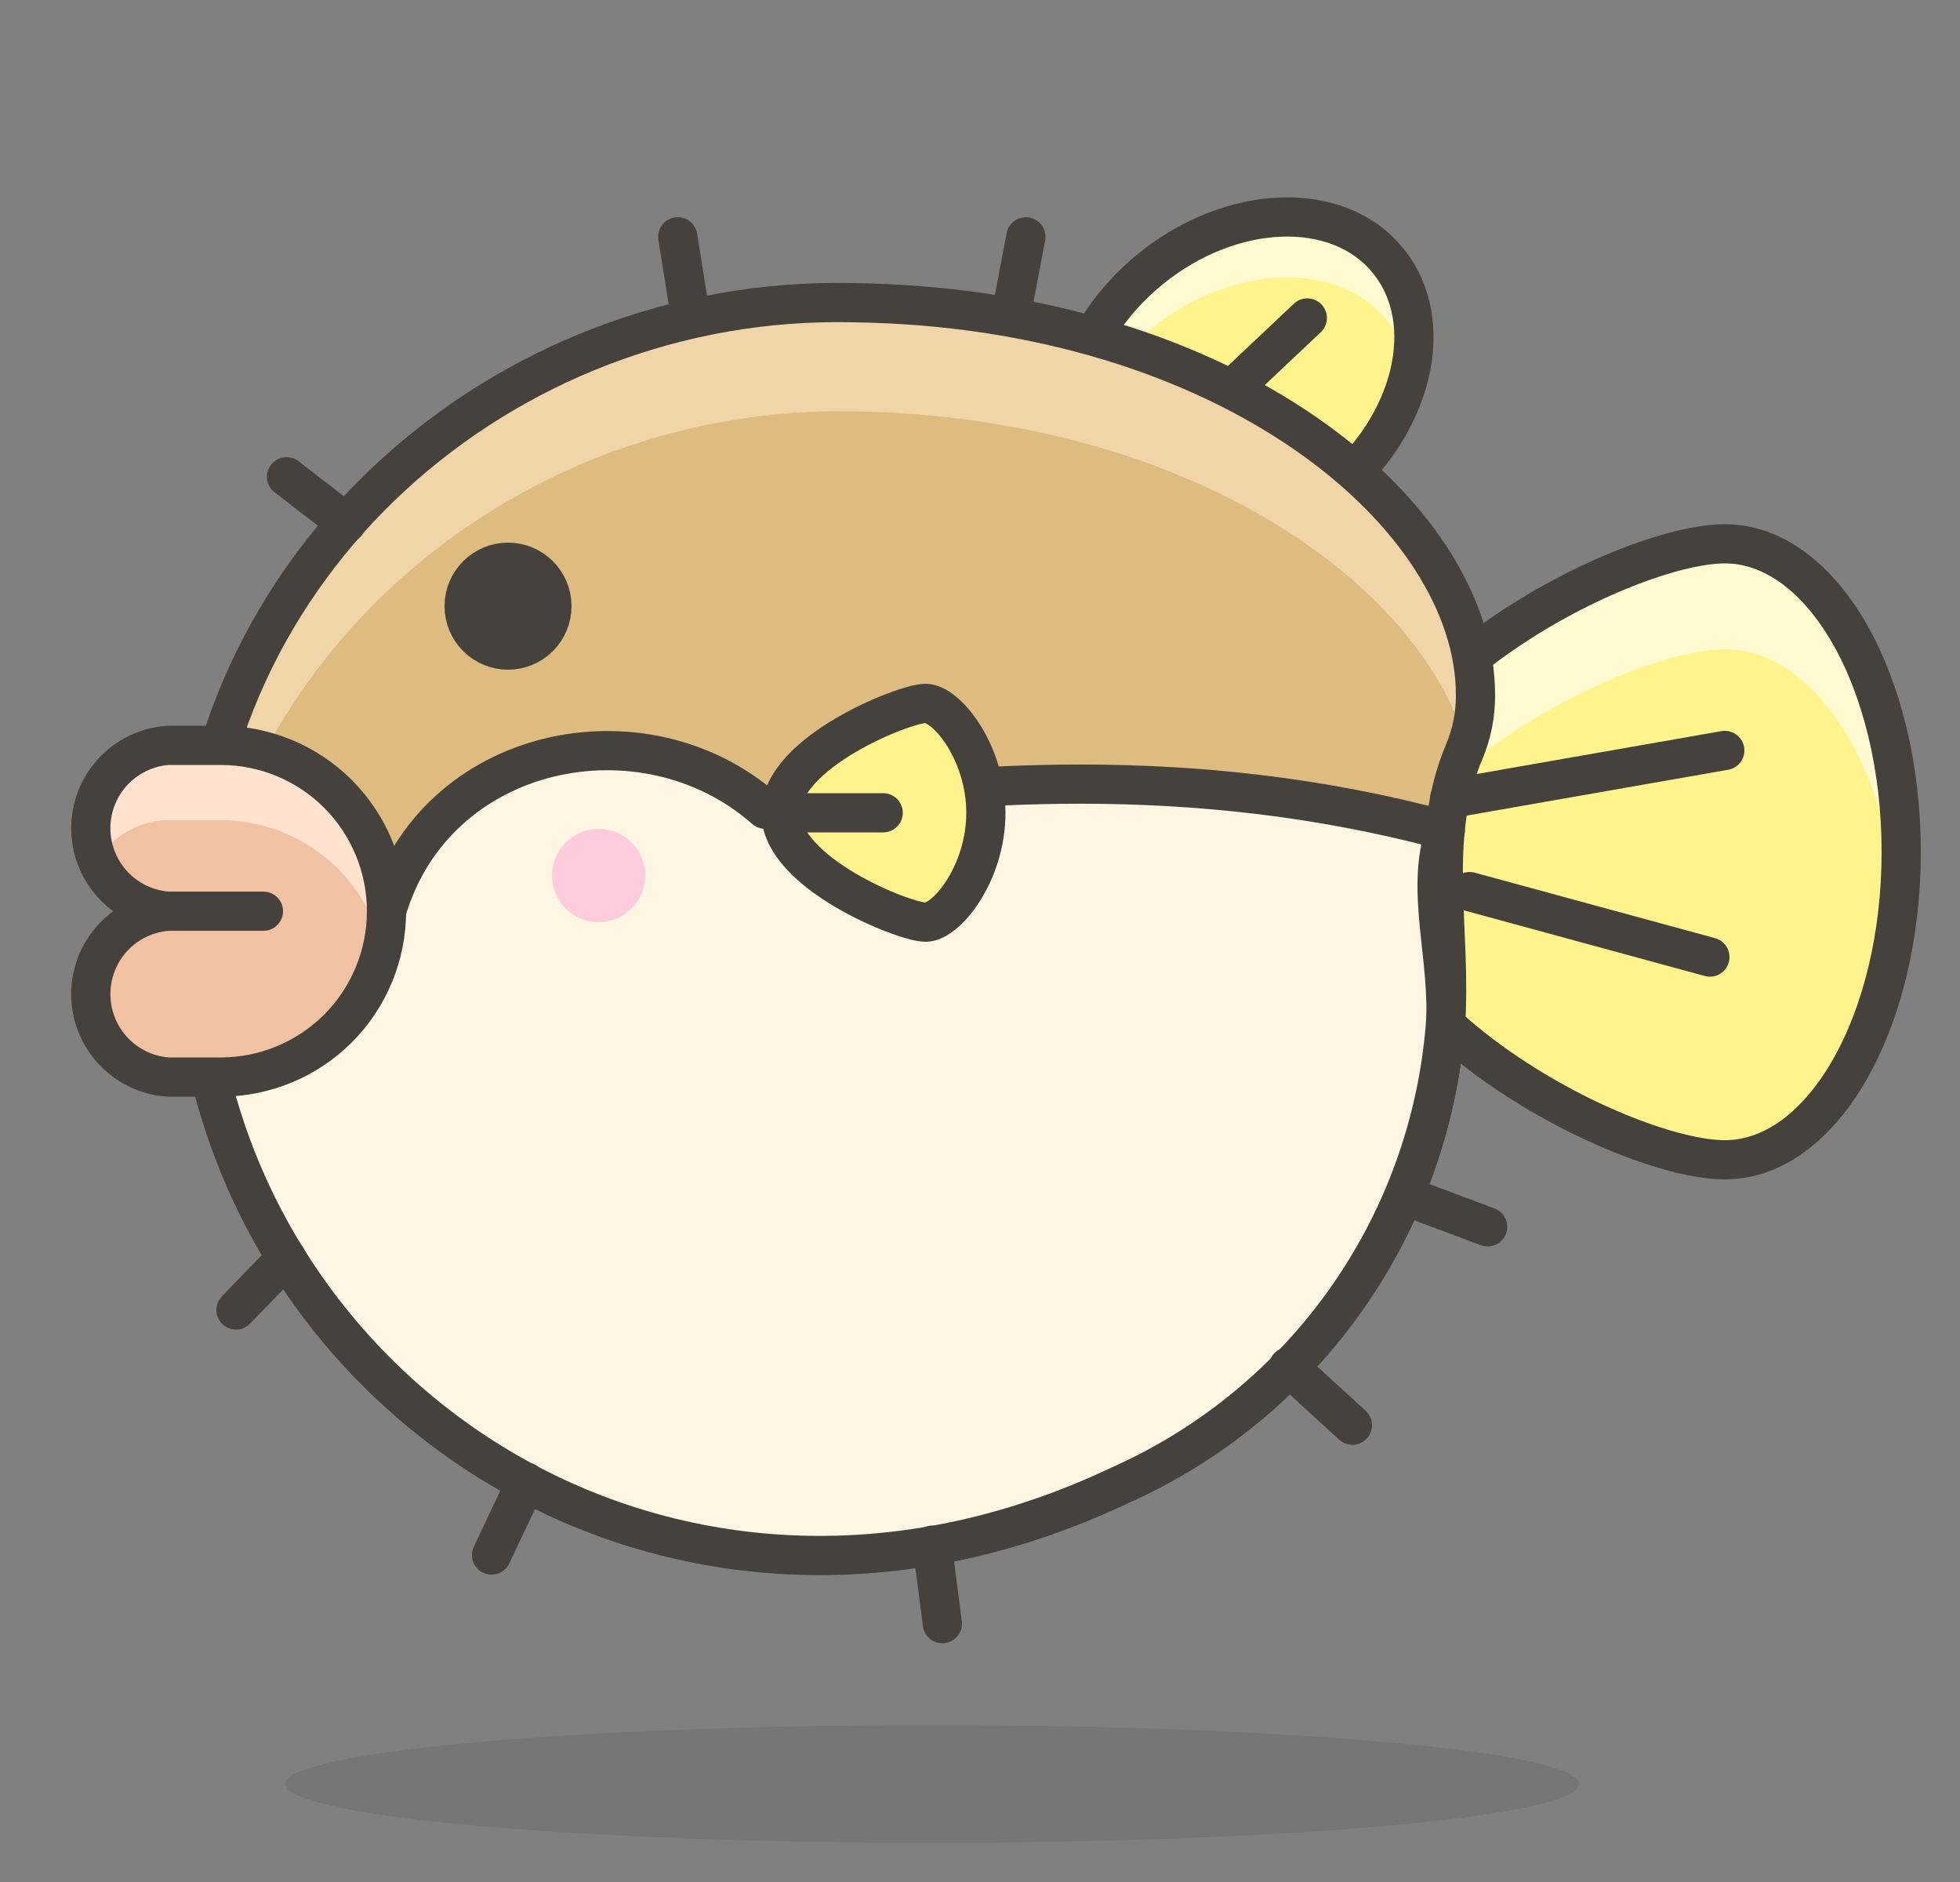 <svg width="25" height="24" viewBox="0 0 25 24" fill="none" xmlns="http://www.w3.org/2000/svg">
<rect x="0" y="0" width="25" height="24" fill="#808080" stroke="none"/>
<g clip-path="url(#clip0_226_163968)">
<path d="M17.705 3.325C18.345 4.11 18.025 5.43 16.99 6.275C15.955 7.12 14.6 7.16 13.96 6.375C13.32 5.59 13.64 4.27 14.675 3.43C15.71 2.59 17.07 2.54 17.705 3.325Z" fill="#FFF48C"/>
<path d="M14.675 4.2C15.71 3.36 17.07 3.31 17.705 4.1C17.849 4.272 17.95 4.476 18 4.695C18.058 4.46 18.062 4.214 18.012 3.977C17.962 3.739 17.859 3.517 17.71 3.325C17.075 2.54 15.71 2.585 14.68 3.43C14.318 3.696 14.033 4.054 13.857 4.468C13.681 4.881 13.62 5.335 13.68 5.78C13.823 5.156 14.174 4.599 14.675 4.2Z" fill="#FFFACF"/>
<path d="M17.705 3.325C18.345 4.11 18.025 5.43 16.99 6.275C15.955 7.12 14.6 7.16 13.96 6.375C13.32 5.59 13.64 4.27 14.675 3.43C15.71 2.59 17.07 2.54 17.705 3.325Z" stroke="#45413C" stroke-width="0.5" stroke-linecap="round" stroke-linejoin="round"/>
<path d="M24.25 10.865C24.25 13.03 23.25 14.79 22 14.79C20.75 14.79 17.25 13.03 17.25 10.865C17.25 8.7 20.75 6.935 22 6.935C23.25 6.935 24.25 8.695 24.25 10.865Z" fill="#FFF48C"/>
<path d="M22 8.28C23.11 8.28 24.035 9.685 24.215 11.535C24.239 11.312 24.251 11.089 24.25 10.865C24.25 8.695 23.25 6.935 22 6.935C20.75 6.935 17.25 8.695 17.25 10.865C17.252 11.093 17.289 11.319 17.36 11.535C17.965 9.685 20.89 8.28 22 8.28Z" fill="#FFFACF"/>
<path d="M24.25 10.865C24.25 13.03 23.25 14.79 22 14.79C20.75 14.79 17.25 13.03 17.25 10.865C17.25 8.7 20.75 6.935 22 6.935C23.25 6.935 24.25 8.695 24.25 10.865Z" stroke="#45413C" stroke-width="0.5" stroke-linecap="round" stroke-linejoin="round"/>
<path opacity="0.15" d="M3.64 22.75C3.64 22.949 4.509 23.14 6.056 23.28C7.604 23.421 9.702 23.5 11.89 23.5C14.078 23.5 16.177 23.421 17.724 23.28C19.271 23.14 20.14 22.949 20.14 22.75C20.14 22.551 19.271 22.36 17.724 22.22C16.177 22.079 14.078 22 11.89 22C9.702 22 7.604 22.079 6.056 22.22C4.509 22.36 3.64 22.551 3.64 22.75Z" fill="#45413C"/>
<path d="M18.82 8.86C18.82 6.58 15.69 3.925 10.885 3.86C6.395 3.755 2.5 7.23 2.46 11.72C2.38 17.42 8.265 21.775 14.275 18.945C15.43 18.432 16.425 17.617 17.157 16.587C17.889 15.557 18.33 14.349 18.435 13.09C18.525 11.87 18.2 10.715 18.675 9.59C18.773 9.359 18.822 9.111 18.82 8.86Z" fill="#DEBB7E"/>
<path d="M10.885 5.245C15.16 5.32 18.11 7.43 18.705 9.505C18.782 9.299 18.82 9.08 18.82 8.86C18.82 6.58 15.69 3.925 10.885 3.86C6.395 3.755 2.5 7.23 2.46 11.72C2.458 11.994 2.472 12.268 2.5 12.54C2.865 8.335 6.59 5.165 10.885 5.245Z" fill="#F0D5A8"/>
<path d="M18.425 13.185C18.427 13.153 18.427 13.122 18.425 13.09C18.448 12.715 18.448 12.34 18.425 11.965C18.397 12.371 18.397 12.779 18.425 13.185Z" fill="#F0D5A8"/>
<path d="M18.82 8.86C18.82 6.58 15.69 3.925 10.885 3.86C6.395 3.755 2.5 7.23 2.46 11.72C2.38 17.42 8.265 21.775 14.275 18.945C15.43 18.432 16.425 17.617 17.157 16.587C17.889 15.557 18.33 14.349 18.435 13.09C18.525 11.87 18.2 10.715 18.675 9.59C18.773 9.359 18.822 9.111 18.82 8.86Z" stroke="#45413C" stroke-width="0.5" stroke-linecap="round" stroke-linejoin="round"/>
<path d="M5.92 7.73C5.92 7.878 5.979 8.021 6.084 8.126C6.189 8.231 6.331 8.29 6.48 8.29C6.629 8.29 6.771 8.231 6.876 8.126C6.981 8.021 7.04 7.878 7.04 7.73C7.04 7.581 6.981 7.439 6.876 7.334C6.771 7.229 6.629 7.17 6.48 7.17C6.331 7.17 6.189 7.229 6.084 7.334C5.979 7.439 5.92 7.581 5.92 7.73Z" fill="#45413C" stroke="#45413C" stroke-width="0.5" stroke-linecap="round" stroke-linejoin="round"/>
<path d="M18.435 13.09C18.5 12.245 18.17 11.365 18.435 10.59C15.2 9.72 12.22 9.975 9.76 10.32C8.21 8.955 5.55 9.5 4.93 11.62C3.54 11.87 3.16 12.685 2.61 13.395C3.565 18.225 8.87 21.5 14.275 18.945C15.43 18.432 16.426 17.618 17.158 16.588C17.89 15.558 18.331 14.35 18.435 13.09Z" fill="#FFF5E3" stroke="#45413C" stroke-width="0.5" stroke-linecap="round" stroke-linejoin="round"/>
<path d="M2.145 13.735C1.877 13.717 1.626 13.597 1.443 13.401C1.26 13.205 1.158 12.946 1.158 12.678C1.158 12.409 1.26 12.15 1.443 11.954C1.626 11.758 1.877 11.638 2.145 11.62C1.877 11.602 1.626 11.482 1.443 11.286C1.26 11.09 1.158 10.831 1.158 10.562C1.158 10.294 1.26 10.035 1.443 9.839C1.626 9.643 1.877 9.523 2.145 9.505H2.815C3.376 9.505 3.914 9.728 4.311 10.124C4.707 10.521 4.93 11.059 4.93 11.62C4.93 12.181 4.707 12.719 4.311 13.116C3.914 13.512 3.376 13.735 2.815 13.735H2.145Z" fill="#F0C2A1"/>
<path d="M2.145 10.46H2.815C3.293 10.46 3.756 10.621 4.13 10.918C4.504 11.215 4.767 11.63 4.875 12.095C4.916 11.932 4.935 11.763 4.93 11.595C4.925 11.038 4.7 10.505 4.304 10.112C3.907 9.72 3.373 9.5 2.815 9.5H2.145C2.006 9.499 1.869 9.526 1.74 9.579C1.612 9.632 1.496 9.709 1.398 9.808C1.299 9.906 1.222 10.022 1.169 10.15C1.116 10.279 1.089 10.416 1.09 10.555C1.086 10.728 1.124 10.899 1.2 11.055C1.287 10.878 1.421 10.728 1.588 10.623C1.755 10.518 1.948 10.461 2.145 10.46Z" fill="#FFE3CF"/>
<path d="M2.145 13.735C1.877 13.717 1.626 13.597 1.443 13.401C1.26 13.205 1.158 12.946 1.158 12.678C1.158 12.409 1.26 12.15 1.443 11.954C1.626 11.758 1.877 11.638 2.145 11.62C1.877 11.602 1.626 11.482 1.443 11.286C1.26 11.09 1.158 10.831 1.158 10.562C1.158 10.294 1.26 10.035 1.443 9.839C1.626 9.643 1.877 9.523 2.145 9.505H2.815C3.376 9.505 3.914 9.728 4.311 10.124C4.707 10.521 4.93 11.059 4.93 11.62C4.93 12.181 4.707 12.719 4.311 13.116C3.914 13.512 3.376 13.735 2.815 13.735H2.145Z" stroke="#45413C" stroke-width="0.5" stroke-linecap="round" stroke-linejoin="round"/>
<path d="M2.145 11.62H3.36" stroke="#45413C" stroke-width="0.5" stroke-linecap="round" stroke-linejoin="round"/>
<path d="M9.96 10.365C9.96 11.135 11.535 11.76 11.805 11.76C12.075 11.76 12.575 11.135 12.575 10.365C12.575 9.595 12.075 8.97 11.805 8.97C11.535 8.97 9.96 9.595 9.96 10.365Z" fill="#FFF48C" stroke="#45413C" stroke-width="0.5" stroke-linecap="round" stroke-linejoin="round"/>
<path d="M3.655 16.04L3.01 16.705" stroke="#45413C" stroke-width="0.5" stroke-linecap="round" stroke-linejoin="round"/>
<path d="M6.71 18.9L6.27 19.83" stroke="#45413C" stroke-width="0.5" stroke-linecap="round" stroke-linejoin="round"/>
<path d="M11.89 19.705L12.02 20.705" stroke="#45413C" stroke-width="0.5" stroke-linecap="round" stroke-linejoin="round"/>
<path d="M16.435 17.43L17.25 18.175" stroke="#45413C" stroke-width="0.5" stroke-linecap="round" stroke-linejoin="round"/>
<path d="M17.92 15.25L18.975 15.645" stroke="#45413C" stroke-width="0.5" stroke-linecap="round" stroke-linejoin="round"/>
<path d="M4.42 6.67L3.655 6.08" stroke="#45413C" stroke-width="0.5" stroke-linecap="round" stroke-linejoin="round"/>
<path d="M8.81 4.055L8.645 3.02" stroke="#45413C" stroke-width="0.5" stroke-linecap="round" stroke-linejoin="round"/>
<path d="M12.895 4.025L13.085 3.02" stroke="#45413C" stroke-width="0.5" stroke-linecap="round" stroke-linejoin="round"/>
<path d="M18.49 10.185L22 9.57" stroke="#45413C" stroke-width="0.5" stroke-linecap="round" stroke-linejoin="round"/>
<path d="M18.745 11.37L21.81 12.205" stroke="#45413C" stroke-width="0.5" stroke-linecap="round" stroke-linejoin="round"/>
<path d="M7.04 11.165C7.04 11.323 7.103 11.474 7.214 11.586C7.326 11.697 7.477 11.76 7.635 11.76C7.793 11.76 7.944 11.697 8.056 11.586C8.167 11.474 8.23 11.323 8.23 11.165C8.23 11.007 8.167 10.856 8.056 10.744C7.944 10.633 7.793 10.57 7.635 10.57C7.477 10.57 7.326 10.633 7.214 10.744C7.103 10.856 7.04 11.007 7.04 11.165Z" fill="#FFCCDD"/>
<path d="M15.71 4.965L16.675 4.055" stroke="#45413C" stroke-width="0.5" stroke-linecap="round" stroke-linejoin="round"/>
<path d="M9.96 10.365H11.265" stroke="#45413C" stroke-width="0.5" stroke-linecap="round" stroke-linejoin="round"/>
</g>
<defs>
<clipPath id="clip0_226_163968">
<rect width="24" height="24" fill="white" transform="translate(0.5)"/>
</clipPath>
</defs>
</svg>
